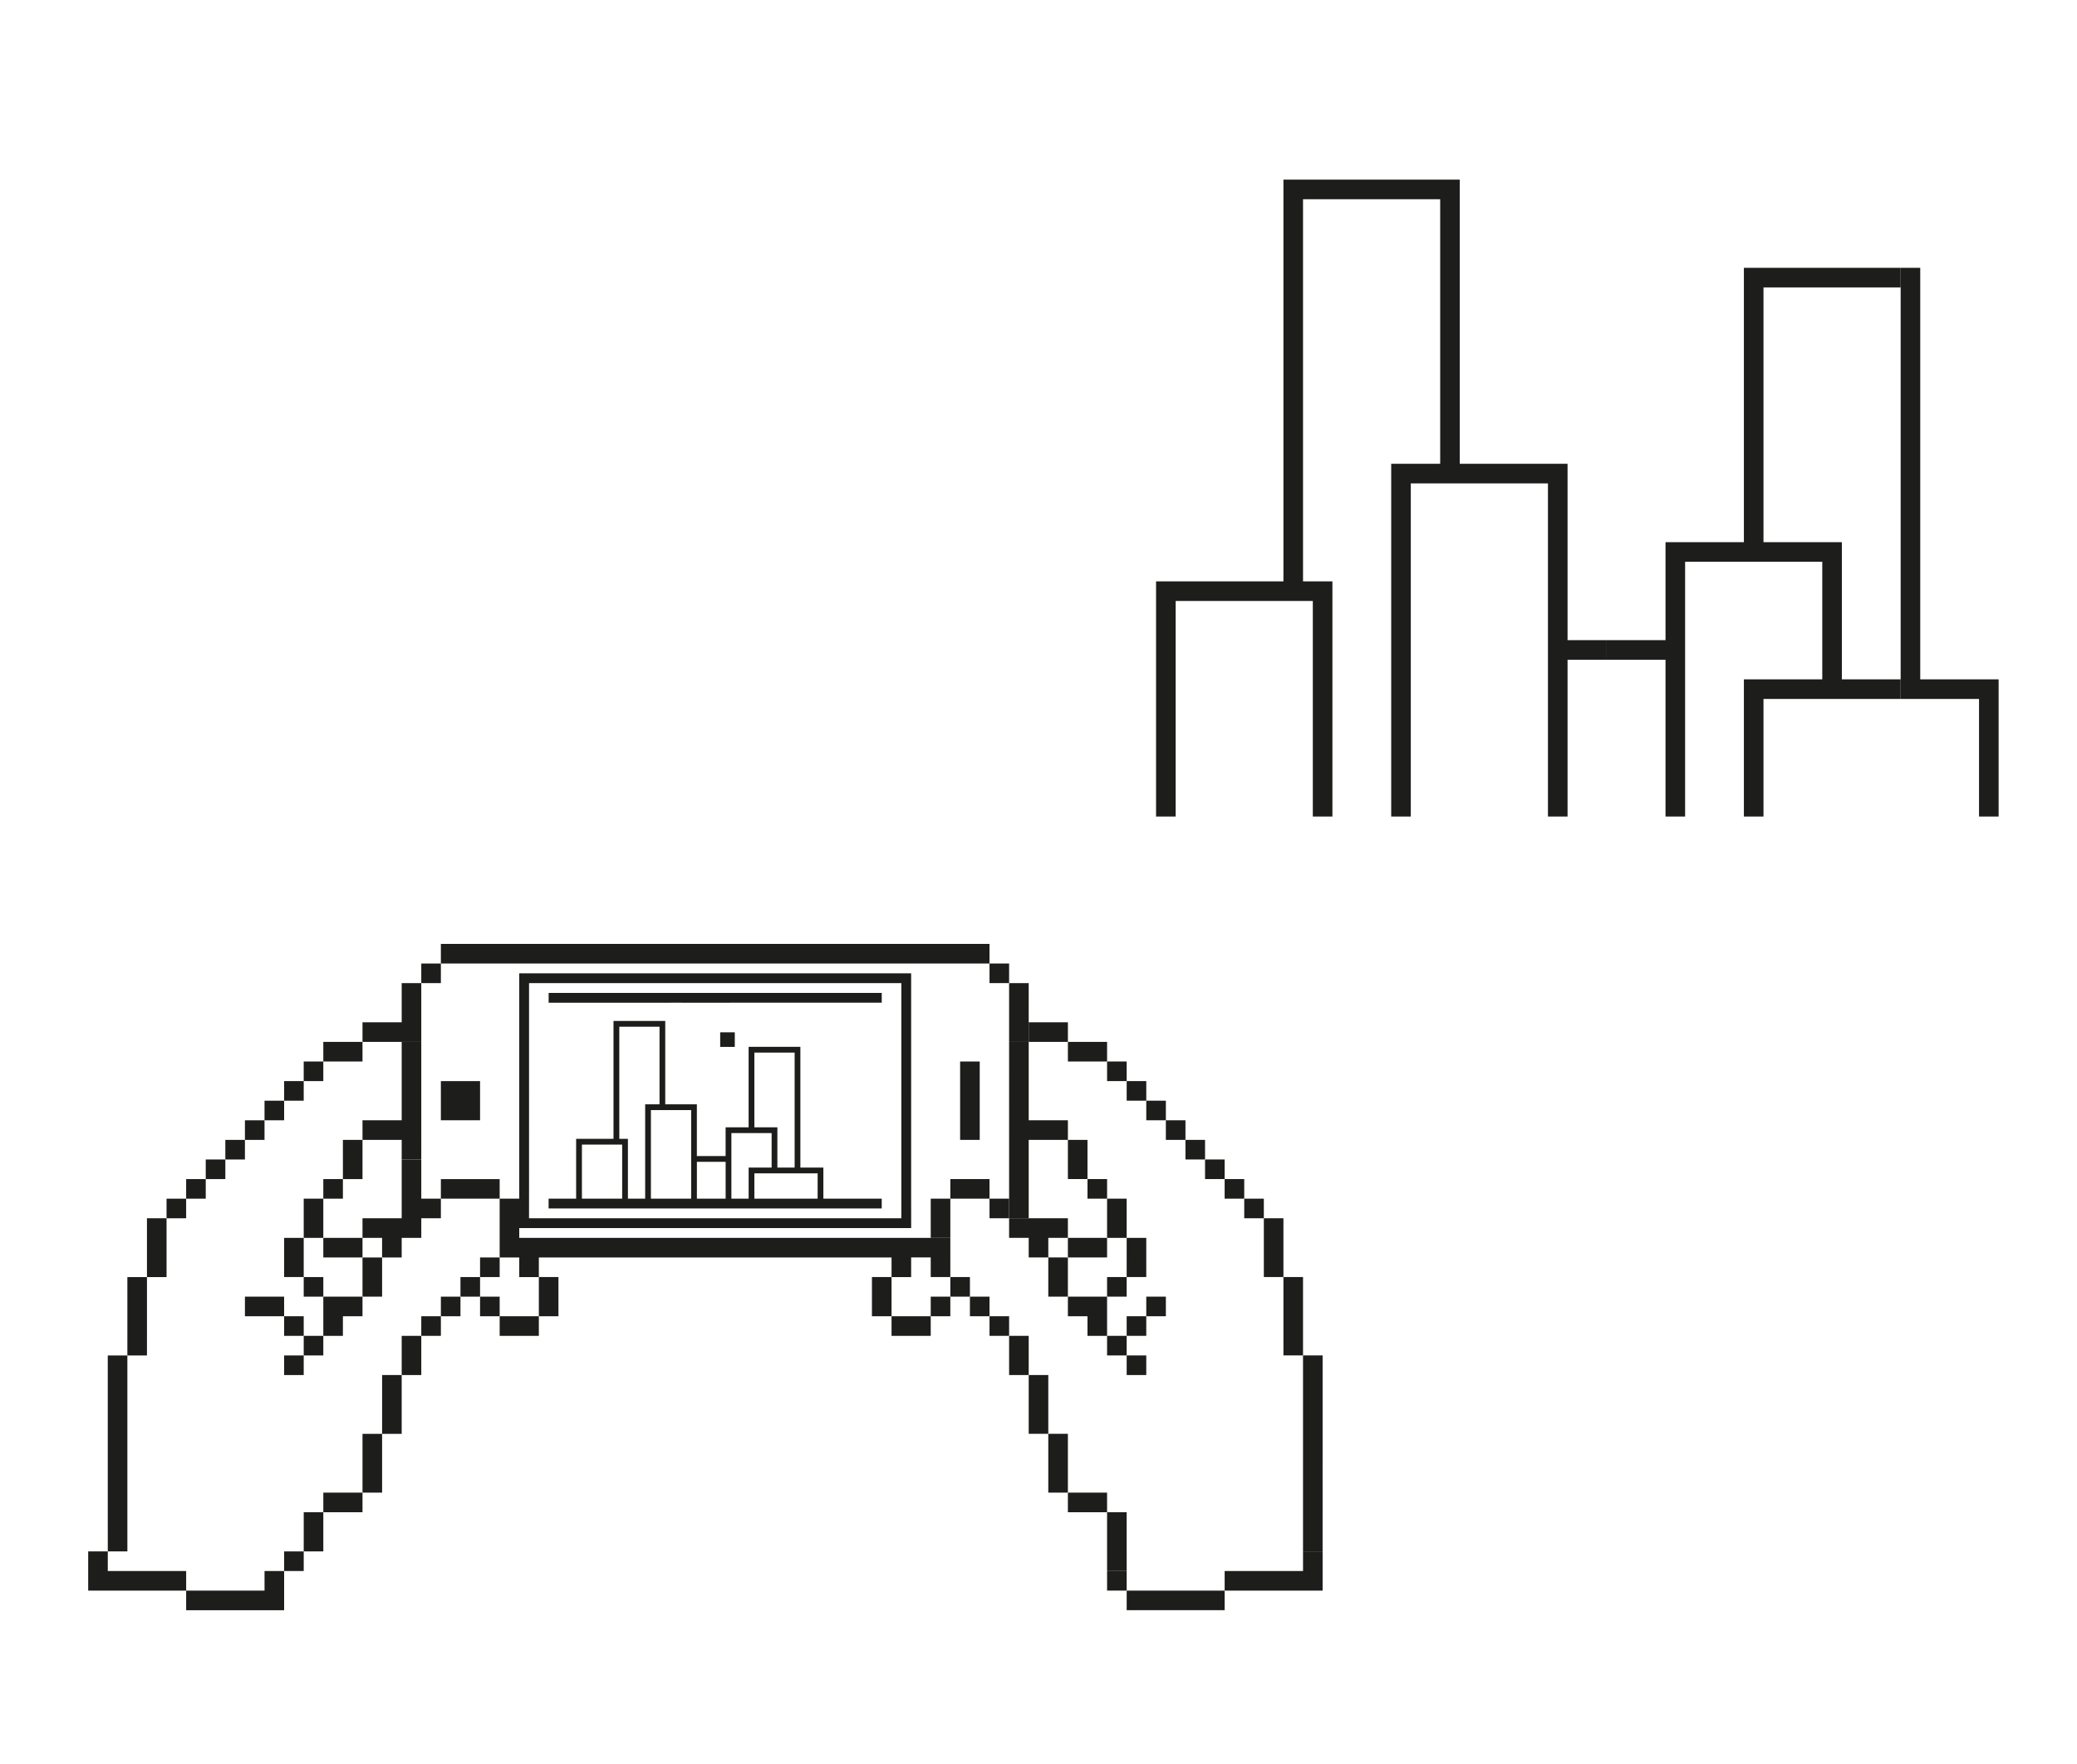 <?xml version="1.0" encoding="utf-8"?>
<!-- Generator: Adobe Illustrator 16.0.0, SVG Export Plug-In . SVG Version: 6.00 Build 0)  -->
<!DOCTYPE svg PUBLIC "-//W3C//DTD SVG 1.1//EN" "http://www.w3.org/Graphics/SVG/1.1/DTD/svg11.dtd">
<svg version="1.1" id="Layer_1" xmlns="http://www.w3.org/2000/svg" xmlns:xlink="http://www.w3.org/1999/xlink" x="0px" y="0px"
	 width="954px" height="810px" viewBox="0 0 954 810" enable-background="new 0 0 954 810" xml:space="preserve">
<polygon fill="#1D1D1B" points="909,312 900,312 891,312 882,312 882,303 882,294 882,285 882,276 882,267 882,258 882,249 882,240 
	882,231 882,222 882,213 882,204 882,195 882,186 882,177 882,168 882,159 882,150 882,141 882,132 882,123 873,123 873,132 
	873,141 873,150 873,159 873,168 873,177 873,186 873,195 873,204 873,213 873,222 873,231 873,240 873,249 873,258 873,267 
	873,276 873,285 873,294 873,303 873,312 873,321 882,321 891,321 900,321 909,321 909,330 909,339 909,348 909,357 909,366 
	909,375 918,375 918,366 918,357 918,348 918,339 918,330 918,321 918,312 "/>
<polygon fill="#1D1D1B" points="810,231 810,222 810,213 810,204 810,195 810,186 810,177 810,168 810,159 810,150 810,141 810,132 
	819,132 828,132 837,132 846,132 855,132 864,132 873,132 873,123 864,123 855,123 846,123 837,123 828,123 819,123 810,123 
	801,123 801,132 801,141 801,150 801,159 801,168 801,177 801,186 801,195 801,204 801,213 801,222 801,231 801,240 801,249 
	792,249 783,249 774,249 765,249 765,258 765,267 765,276 765,285 765,294 756,294 747,294 738,294 738,303 747,303 756,303 
	765,303 765,312 765,321 765,330 765,339 765,348 765,357 765,366 765,375 774,375 774,366 774,357 774,348 774,339 774,330 
	774,321 774,312 774,303 774,294 774,285 774,276 774,267 774,258 783,258 792,258 801,258 810,258 819,258 828,258 837,258 
	837,267 837,276 837,285 837,294 837,303 837,312 828,312 819,312 810,312 801,312 801,321 801,330 801,339 801,348 801,357 
	801,366 801,375 810,375 810,366 810,357 810,348 810,339 810,330 810,321 819,321 828,321 837,321 846,321 855,321 864,321 
	873,321 873,312 864,312 855,312 846,312 846,303 846,294 846,285 846,276 846,267 846,258 846,249 837,249 828,249 819,249 
	810,249 810,240 "/>
<polygon fill="#1D1D1B" points="729,294 720,294 720,285 720,276 720,267 720,258 720,249 720,240 720,231 720,222 720,213 711,213 
	702,213 693,213 684,213 675,213 670.5,213 670.5,208.5 670.5,199.5 670.5,190.5 670.5,181.5 670.5,172.5 670.5,163.5 670.5,154.5 
	670.5,145.5 670.5,136.5 670.5,127.5 670.5,118.5 670.5,109.5 670.5,100.5 670.5,91.5 670.5,82.5 661.5,82.5 652.5,82.5 643.5,82.5 
	634.5,82.5 625.5,82.5 616.5,82.5 607.5,82.5 598.5,82.5 589.5,82.5 589.5,91.5 589.5,100.5 589.5,109.5 589.5,118.5 589.5,127.5 
	589.5,136.5 589.5,145.5 589.5,154.5 589.5,163.5 589.5,172.5 589.5,181.5 589.5,190.5 589.5,199.5 589.5,208.5 589.5,217.5 
	589.5,226.5 589.5,235.5 589.5,244.5 589.5,253.5 589.5,262.5 589.5,267 585,267 576,267 567,267 558,267 549,267 540,267 531,267 
	531,276 531,285 531,294 531,303 531,312 531,321 531,330 531,339 531,348 531,357 531,366 531,375 540,375 540,366 540,357 
	540,348 540,339 540,330 540,321 540,312 540,303 540,294 540,285 540,276 549,276 558,276 567,276 576,276 585,276 594,276 
	603,276 603,285 603,294 603,303 603,312 603,321 603,330 603,339 603,348 603,357 603,366 603,375 612,375 612,366 612,357 
	612,348 612,339 612,330 612,321 612,312 612,303 612,294 612,285 612,276 612,267 603,267 598.5,267 598.5,262.5 598.5,253.5 
	598.5,244.5 598.5,235.5 598.5,226.5 598.5,217.5 598.5,208.5 598.5,199.5 598.5,190.5 598.5,181.5 598.5,172.5 598.5,163.5 
	598.5,154.5 598.5,145.5 598.5,136.5 598.5,127.5 598.5,118.5 598.5,109.5 598.5,100.5 598.5,91.5 607.5,91.5 616.5,91.5 
	625.5,91.5 634.5,91.5 643.5,91.5 652.5,91.5 661.5,91.5 661.5,100.5 661.5,109.5 661.5,118.5 661.5,127.5 661.5,136.5 661.5,145.5 
	661.5,154.5 661.5,163.5 661.5,172.5 661.5,181.5 661.5,190.5 661.5,199.5 661.5,208.5 661.5,213 657,213 648,213 639,213 639,222 
	639,231 639,240 639,249 639,258 639,267 639,276 639,285 639,294 639,303 639,312 639,321 639,330 639,339 639,348 639,357 
	639,366 639,375 648,375 648,366 648,357 648,348 648,339 648,330 648,321 648,312 648,303 648,294 648,285 648,276 648,267 
	648,258 648,249 648,240 648,231 648,222 657,222 666,222 675,222 684,222 693,222 702,222 711,222 711,231 711,240 711,249 
	711,258 711,267 711,276 711,285 711,294 711,303 711,312 711,321 711,330 711,339 711,348 711,357 711,366 711,375 720,375 
	720,366 720,357 720,348 720,339 720,330 720,321 720,312 720,303 729,303 738,303 738,294 "/>
<g>
	<rect x="436.5" y="586.5" fill="#1D1D1B" width="9" height="9"/>
	<rect x="427.498" y="595.5" fill="#1D1D1B" width="9.002" height="9"/>
	<polygon fill="#1D1D1B" points="409.502,604.499 409.498,613.5 418.5,613.499 427.498,613.499 427.498,604.499 418.5,604.5 	"/>
	<polygon fill="#1D1D1B" points="409.5,586.499 400.5,586.499 400.5,595.499 400.498,604.499 409.502,604.499 409.5,595.499 	"/>
	<path fill="#1D1D1B" d="M418.5,577.5h0.002l8.998,0v9h9v-9h0.002v-9h-9v0h-9h-9l-9,0l-9,0h-9l-9,0h-9h-9h-9h-9h-9l-9,0.001h-9l-9,0
		l-9,0H283.5l-8.998,0h-9l-9,0h-9l-9,0v-4.5l4.5,0l9,0l9,0h9l9,0l9,0h9l9,0l9,0l9,0l9-0.001h9h9h9h9l9,0l9,0h9l9,0h9l4.5,0v-9V546
		v-8.999v-9v-9v-9v-9l-0.002-9v-9v-9v-9v-8.999v-9h-4.502H405h-9l-9,0.001h-9h-9h-9h-9h-9h-9l-9,0.001h-9h-9.002h-9H288h-9l-9,0
		l-9,0h-9l-9,0l-4.502,0l0.002,9v9v9v9v9l0.002,9v9v9l-0.002,9l0.002,9v9v9v4.5l-0.002-9h-8.998v9v9v9l9,0v9h9v-9l9,0l9,0h9l9,0h9h9
		h9h9h9l9.002-0.001h8.998h9l9,0h9l9,0l9,0l9,0l8.998,0v8.999h9V577.5z M243.002,546.004v-9l-0.002-9l0.002-9v-9v-9l-0.002-9v-9v-9
		v-9v-9v-4.5l9,0h9l9,0l9,0l8.998,0H297h9l9-0.001h9h9h9h9h9h9l9-0.001h9l9,0l9,0h8.999L414,456v9.001v9v9v9v9l0.002,9v9L414,528
		l0.002,9v9v9v4.5h-9h-9l-9,0h-9l-9,0l-9,0.001h-9l-9,0h-9l-9,0h-9l-9,0l-9.002,0h-8.998l-9,0l-9,0h-9h-9h-9v-4.5V546.004z"/>
	<rect x="445.5" y="595.5" fill="#1D1D1B" width="9" height="9"/>
	<rect x="454.5" y="604.5" fill="#1D1D1B" width="9" height="9"/>
	<polygon fill="#1D1D1B" points="472.5,613.5 463.5,613.5 463.5,622.5 463.5,631.5 472.5,631.5 472.5,622.5 	"/>
	<polygon fill="#1D1D1B" points="481.498,640.5 481.498,631.5 472.5,631.5 472.5,640.5 472.498,649.5 472.498,658.5 481.498,658.5 
		481.498,649.5 	"/>
	<polygon fill="#1D1D1B" points="490.498,667.5 490.498,658.5 481.498,658.5 481.5,667.5 481.498,676.5 481.498,685.5 
		490.498,685.501 490.498,676.5 	"/>
	<polygon fill="#1D1D1B" points="499.498,685.501 490.498,685.501 490.498,694.501 499.498,694.501 508.498,694.501 
		508.497,685.501 	"/>
	<polygon fill="#1D1D1B" points="508.498,712.501 508.502,712.501 508.502,721.5 517.504,721.5 517.504,712.5 517.496,712.5 
		517.497,703.501 517.498,694.501 508.498,694.501 508.498,703.501 	"/>
	<rect x="508.502" y="721.5" fill="#1D1D1B" width="9" height="9"/>
	<polygon fill="#1D1D1B" points="445.5,541.5 436.5,541.5 436.5,550.5 427.502,550.5 427.502,559.5 427.502,568.5 436.502,568.5 
		436.502,559.5 436.502,559.5 436.502,550.5 436.501,550.5 445.502,550.5 454.5,550.5 454.5,541.5 	"/>
	<polygon fill="#1D1D1B" points="490.5,568.501 490.5,559.5 481.5,559.5 472.5,559.5 463.502,559.5 463.5,559.5 463.5,568.5 
		472.5,568.5 472.5,577.5 481.5,577.5 481.5,568.5 	"/>
	<polygon fill="#1D1D1B" points="499.5,577.501 508.5,577.501 508.5,568.501 499.5,568.501 490.5,568.501 490.5,577.501 	"/>
	<polygon fill="#1D1D1B" points="508.5,568.501 517.5,568.501 517.502,559.501 517.5,550.501 508.502,550.501 508.498,559.501 	"/>
	<polygon fill="#1D1D1B" points="490.5,541.5 499.502,541.501 499.502,532.5 499.502,523.5 490.502,523.501 490.502,532.5 	"/>
	<rect x="499.502" y="541.501" fill="#1D1D1B" width="9" height="9"/>
	<polygon fill="#1D1D1B" points="517.498,586.501 526.5,586.501 526.5,577.501 526.502,568.501 517.5,568.501 517.5,577.501 	"/>
	<rect x="508.497" y="586.501" fill="#1D1D1B" width="9.002" height="9"/>
	<rect x="526.5" y="595.502" fill="#1D1D1B" width="9" height="8.999"/>
	<rect x="517.5" y="604.501" fill="#1D1D1B" width="9" height="9"/>
	<polygon fill="#1D1D1B" points="481.502,469.5 472.502,469.5 472.502,478.5 481.502,478.501 490.502,478.501 490.502,469.501 	"/>
	<polygon fill="#1D1D1B" points="499.502,478.501 490.502,478.501 490.502,487.5 499.502,487.501 508.502,487.501 508.502,478.501 	
		"/>
	<rect x="508.502" y="487.501" fill="#1D1D1B" width="9" height="9"/>
	<rect x="517.502" y="496.502" fill="#1D1D1B" width="9" height="9"/>
	<rect x="526.502" y="505.501" fill="#1D1D1B" width="8.998" height="9"/>
	<rect x="535.5" y="514.502" fill="#1D1D1B" width="9.002" height="9"/>
	<rect x="544.502" y="523.502" fill="#1D1D1B" width="8.998" height="9"/>
	<rect x="553.5" y="532.501" fill="#1D1D1B" width="9" height="9"/>
	<rect x="562.501" y="541.502" fill="#1D1D1B" width="8.998" height="9"/>
	<rect x="571.5" y="550.502" fill="#1D1D1B" width="9.002" height="9"/>
	<polygon fill="#1D1D1B" points="589.5,568.503 589.5,559.502 580.502,559.502 580.502,568.502 580.5,577.502 580.5,586.502 
		589.498,586.502 589.5,577.503 	"/>
	<polygon fill="#1D1D1B" points="598.498,604.503 598.498,595.503 598.5,586.502 589.498,586.502 589.498,595.502 589.498,604.503 
		589.498,613.502 589.5,622.502 598.5,622.502 598.498,613.503 	"/>
	<polygon fill="#1D1D1B" points="607.496,703.503 607.498,694.503 607.498,685.503 607.496,676.503 607.498,667.503 
		607.498,658.503 607.498,649.503 607.498,640.503 607.498,631.503 607.5,622.503 598.5,622.502 598.498,631.503 598.498,640.502 
		598.498,649.503 598.498,658.503 598.498,667.503 598.497,676.503 598.497,685.503 598.496,694.503 598.498,703.503 
		598.496,712.503 598.502,712.503 607.496,712.503 	"/>
	<polygon fill="#1D1D1B" points="598.502,712.503 598.502,721.503 589.502,721.503 580.502,721.503 571.502,721.502 
		562.502,721.502 562.502,730.502 571.502,730.502 580.502,730.503 589.502,730.503 598.502,730.502 607.503,730.503 
		607.503,721.503 607.503,712.504 	"/>
	<polygon fill="#1D1D1B" points="544.502,730.501 535.502,730.501 526.502,730.501 517.502,730.501 517.502,739.501 
		526.502,739.501 535.502,739.501 544.502,739.501 553.502,739.502 562.502,739.502 562.502,730.502 553.502,730.502 	"/>
	<polygon fill="#1D1D1B" points="490.5,577.501 481.5,577.5 481.5,586.5 481.498,595.501 490.5,595.501 490.5,586.501 	"/>
	<polygon fill="#1D1D1B" points="490.5,595.501 490.5,604.5 499.5,604.501 499.5,613.501 508.5,613.501 508.5,604.501 
		508.498,595.501 499.5,595.501 	"/>
	<rect x="508.5" y="613.501" fill="#1D1D1B" width="9" height="9.001"/>
	<rect x="517.501" y="622.501" fill="#1D1D1B" width="8.998" height="9"/>
	<rect x="454.5" y="550.5" fill="#1D1D1B" width="9" height="9"/>
	<rect x="211.502" y="586.505" fill="#1D1D1B" width="9" height="9"/>
	<rect x="220.502" y="595.505" fill="#1D1D1B" width="9.002" height="9"/>
	<polygon fill="#1D1D1B" points="229.504,604.504 229.504,613.504 238.502,613.504 247.504,613.504 247.502,604.504 
		238.502,604.504 	"/>
	<polygon fill="#1D1D1B" points="247.502,604.504 256.504,604.504 256.502,595.504 256.502,586.504 247.502,586.504 
		247.502,595.504 	"/>
	<rect x="202.502" y="595.505" fill="#1D1D1B" width="9" height="9"/>
	<rect x="193.502" y="604.505" fill="#1D1D1B" width="9" height="9"/>
	<polygon fill="#1D1D1B" points="184.502,622.505 184.502,631.505 193.502,631.505 193.502,622.505 193.502,613.505 
		184.502,613.505 	"/>
	<polygon fill="#1D1D1B" points="175.504,640.505 175.504,649.505 175.504,658.505 184.504,658.505 184.504,649.505 
		184.502,640.505 184.502,631.505 175.504,631.505 	"/>
	<polygon fill="#1D1D1B" points="166.504,667.505 166.504,676.505 166.504,685.506 175.504,685.505 175.504,676.505 
		175.502,667.505 175.504,658.505 166.504,658.505 	"/>
	<polygon fill="#1D1D1B" points="148.505,685.506 148.504,694.506 157.504,694.506 166.504,694.506 166.504,685.506 
		157.504,685.506 	"/>
	<polygon fill="#1D1D1B" points="139.505,703.506 139.506,712.506 148.504,712.506 148.504,703.506 148.504,694.506 
		139.504,694.506 	"/>
	<rect x="130.504" y="712.506" fill="#1D1D1B" width="9.002" height="9"/>
	<polygon fill="#1D1D1B" points="121.505,730.506 112.506,730.506 103.504,730.506 94.504,730.507 85.506,730.507 85.504,739.507 
		94.506,739.507 103.506,739.506 112.505,739.506 121.505,739.506 130.504,739.506 130.504,730.506 130.504,721.506 
		121.504,721.506 	"/>
	<polygon fill="#1D1D1B" points="175.502,577.505 184.502,577.505 184.502,568.505 193.502,568.505 193.502,559.505 
		202.502,559.505 202.502,550.505 193.502,550.505 193.502,541.505 193.502,532.505 184.502,532.506 184.502,541.505 
		184.502,550.505 184.502,559.505 175.502,559.505 166.502,559.505 166.502,568.506 175.502,568.505 	"/>
	<polygon fill="#1D1D1B" points="157.502,577.506 166.502,577.506 166.502,568.506 157.502,568.506 148.502,568.506 
		148.502,577.506 	"/>
	<polygon fill="#1D1D1B" points="184.5,478.505 184.5,478.505 193.5,478.505 193.5,469.505 193.5,460.505 193.5,451.505 
		184.5,451.505 184.5,460.504 184.5,469.505 184.5,469.505 175.5,469.505 166.5,469.506 166.5,478.506 175.5,478.506 	"/>
	<polygon fill="#1D1D1B" points="157.502,532.505 157.502,541.506 166.502,541.505 166.502,532.505 166.502,523.506 157.5,523.505 	
		"/>
	<rect x="148.502" y="541.506" fill="#1D1D1B" width="9" height="9"/>
	<polygon fill="#1D1D1B" points="139.502,559.506 139.502,568.506 148.502,568.506 148.504,559.506 148.502,550.506 
		139.502,550.506 	"/>
	<polygon fill="#1D1D1B" points="139.502,568.506 130.502,568.506 130.502,577.506 130.502,586.506 139.504,586.506 
		139.502,577.506 	"/>
	<rect x="139.503" y="586.506" fill="#1D1D1B" width="9.002" height="9"/>
	<polygon fill="#1D1D1B" points="148.504,595.506 148.502,604.506 148.502,613.506 157.502,613.506 157.502,604.506 
		166.502,604.505 166.502,595.506 157.502,595.506 	"/>
	<polygon fill="#1D1D1B" points="121.502,595.507 112.504,595.507 112.502,604.507 121.502,604.507 130.502,604.506 
		130.502,595.507 	"/>
	<rect x="130.502" y="604.505" fill="#1D1D1B" width="9" height="9.001"/>
	<polygon fill="#1D1D1B" points="166.5,487.505 166.5,478.506 157.5,478.506 148.5,478.506 148.5,487.506 157.5,487.506 	"/>
	<rect x="139.5" y="487.506" fill="#1D1D1B" width="9" height="9"/>
	<rect x="130.502" y="496.507" fill="#1D1D1B" width="8.998" height="9"/>
	<rect x="121.501" y="505.506" fill="#1D1D1B" width="9.002" height="9"/>
	<rect x="112.501" y="514.507" fill="#1D1D1B" width="9" height="9"/>
	<rect x="103.502" y="523.507" fill="#1D1D1B" width="8.998" height="9"/>
	<rect x="94.502" y="532.507" fill="#1D1D1B" width="9" height="9"/>
	<rect x="85.501" y="541.507" fill="#1D1D1B" width="9.002" height="9"/>
	<rect x="76.501" y="550.507" fill="#1D1D1B" width="9" height="9"/>
	<polygon fill="#1D1D1B" points="76.502,577.507 76.5,568.507 76.5,559.507 67.502,559.507 67.502,568.508 67.502,577.508 
		67.504,586.507 76.502,586.507 	"/>
	<polygon fill="#1D1D1B" points="67.504,613.507 67.504,604.508 67.504,595.507 67.504,586.507 58.502,586.507 58.504,595.508 
		58.504,604.508 58.504,613.508 58.502,622.507 67.502,622.507 	"/>
	<polygon fill="#1D1D1B" points="58.504,703.508 58.506,694.508 58.505,685.508 58.505,676.508 58.504,667.508 58.504,658.508 
		58.504,649.508 58.504,640.507 58.504,631.508 58.502,622.507 49.502,622.508 49.504,631.508 49.504,640.508 49.504,649.508 
		49.504,658.508 49.504,667.508 49.505,676.508 49.504,685.508 49.504,694.508 49.506,703.508 49.506,712.508 58.506,712.508 	"/>
	<polygon fill="#1D1D1B" points="76.506,721.507 67.506,721.508 58.506,721.508 49.506,721.508 49.506,712.508 40.504,712.509 
		40.504,721.508 40.504,730.508 49.505,730.507 58.506,730.508 67.506,730.508 76.504,730.507 85.506,730.507 85.506,721.507 	"/>
	<polygon fill="#1D1D1B" points="166.502,586.506 166.502,595.506 175.504,595.506 175.502,586.505 175.502,577.505 
		166.502,577.506 	"/>
	<rect x="139.502" y="613.506" fill="#1D1D1B" width="9" height="9"/>
	<rect x="130.501" y="622.507" fill="#1D1D1B" width="9.002" height="8.999"/>
	<polygon fill="#1D1D1B" points="220.502,550.505 229.502,550.504 229.502,541.504 220.502,541.505 211.502,541.505 
		202.502,541.505 202.502,550.505 211.502,550.504 	"/>
	<rect x="220.502" y="577.504" fill="#1D1D1B" width="9" height="9"/>
	<rect x="193.5" y="442.505" fill="#1D1D1B" width="9" height="9"/>
	<polygon fill="#1D1D1B" points="220.5,442.504 229.5,442.505 238.5,442.504 247.5,442.504 256.5,442.503 265.5,442.503 
		274.5,442.503 283.498,442.503 292.5,442.503 301.5,442.503 310.498,442.503 319.5,442.503 328.502,442.502 337.5,442.502 
		346.498,442.502 355.5,442.502 364.5,442.502 373.5,442.502 382.5,442.502 391.5,442.501 400.5,442.501 409.5,442.5 418.5,442.501 
		427.498,442.5 436.5,442.5 445.5,442.5 454.5,442.5 454.498,433.5 445.5,433.5 436.5,433.5 427.5,433.501 418.5,433.501 
		409.5,433.501 400.5,433.501 391.5,433.501 382.5,433.501 373.5,433.502 364.5,433.502 355.498,433.502 346.5,433.502 
		337.498,433.502 328.5,433.502 319.5,433.502 310.498,433.503 301.5,433.503 292.5,433.503 283.498,433.503 274.5,433.503 
		265.5,433.503 256.5,433.504 247.5,433.504 238.5,433.504 229.5,433.504 220.5,433.505 211.5,433.504 202.5,433.505 202.5,442.505 
		211.5,442.504 	"/>
	<rect x="454.5" y="442.5" fill="#1D1D1B" width="9" height="9"/>
	<polygon fill="#1D1D1B" points="450.002,496.5 450,487.5 441,487.5 441,496.5 441.002,505.5 441.002,514.5 441.002,523.5 
		450.002,523.5 450,514.5 450.002,505.5 	"/>
	<polygon fill="#1D1D1B" points="265.5,460.504 274.5,460.503 283.5,460.503 292.5,460.503 301.498,460.503 310.502,460.502 
		319.5,460.503 328.5,460.503 337.5,460.502 346.5,460.502 355.5,460.502 364.5,460.502 373.5,460.501 382.5,460.501 391.5,460.501 
		400.5,460.501 405,460.5 405,456.001 400.5,456.001 391.5,456.001 382.5,456.002 373.5,456.002 364.5,456.002 355.5,456.002 
		346.5,456.002 337.5,456.002 328.5,456.002 319.502,456.003 310.498,456.003 301.5,456.003 292.5,456.003 283.5,456.003 
		274.498,456.004 265.5,456.003 256.5,456.003 252,456.004 252,460.504 256.5,460.504 	"/>
	<path fill="#1D1D1B" d="M387.002,550.501h-8.817v-1.078v-2.642v-2.64v-2.64v-2.64v-2.641h-2.639h-2.644h-2.64h-2.638v-2.641v-2.641
		v-2.64v-2.641v-2.64v-2.641v-2.641v-2.64v-2.64v-2.641v-2.64v-2.64v-2.641v-2.64v-2.641v-2.641v-2.64v-2.64v-2.64v-2.642v-2.64
		h-2.643h-2.641h-2.641h-2.641h-2.641h-2.64h-2.641h-2.64h-2.641v2.64v2.642v2.64v2.64v2.64v2.641v2.641v2.64v2.641v2.64v2.64v2.641
		v2.64v2.64h-2.641h-2.641h-2.64h-2.641v2.641v2.641v2.64v2.641v2.64h-2.641h-2.641h-2.64h-2.643h-2.641v-2.64v-2.641v-2.64v-2.641
		v-2.641v-2.64v-2.64v-2.641v-2.64h-2.639h-2.641h-2.64h-2.644h-2.637h-1.322v-1.32v-2.641v-2.641v-2.64v-2.64v-2.64v-2.641v-2.641
		v-2.64v-2.641v-2.64v-2.641v-2.64v-2.64v-2.641h-2.64h-2.64h-2.643h-2.639h-2.641h-2.643h-2.638h-2.641h-2.641v2.641v2.64v2.64
		v2.641v2.64v2.641v2.64v2.641v2.641v2.64v2.64v2.64v2.641v2.641v2.64v2.641v2.64v2.64v2.641v2.64v1.321h-1.32h-2.641h-2.64h-2.643
		h-2.64h-2.642h-2.639v2.64v2.641v2.64v2.641v2.641v2.641v2.64v2.64v2.64v2.642v1.08h-3.645h-9v4.5l9,0h9l9,0l8.998,0l9.002,0h9h9
		l9-0.001h9h9h9h9h9l9,0h9l9,0l8.998,0l0.002-4.5h-9L387.002,550.501z M346.5,515.098v-2.64v-2.641v-2.64v-2.64v-2.641v-2.64v-2.641
		v-2.641v-2.64v-2.64v-2.64v-2.642h2.64h2.641h2.64h2.641h2.641h2.641h2.641v2.642v2.64v2.64v2.64v2.641v2.641v2.64v2.641v2.64v2.64
		v2.641v2.64v2.64v2.641v2.641v2.64v2.641v2.64v2.641v2.641h-2.641h-2.641h-2.641v-2.641v-2.641v-2.64v-2.641v-2.64v-2.641v-2.641
		h-2.641h-2.64h-2.641h-2.64V515.098z M284.45,519.059v-2.641v-2.64v-2.64v-2.641v-2.64v-2.641v-2.641v-2.64v-2.64v-2.64v-2.641
		v-2.641v-2.64v-2.641v-2.64v-2.641v-2.64v-2.64h2.641h2.638h2.643h2.641h2.639h2.643h2.64v2.64v2.64v2.641v2.64v2.641v2.64v2.641
		v2.641v2.64v2.64v2.64v2.641v2.641v1.32h-1.321h-2.639h-2.642v2.64v2.641v2.64v2.64v2.641v2.641v2.64v2.641v2.64v2.641v2.641v2.641
		v2.64v2.64v2.64v2.642v1.079h-7.92v-1.079v-2.642v-2.64v-2.64v-2.64v-2.641v-2.641v-2.641v-2.64v-2.641v-2.64h-2.642h-1.319v-1.321
		V519.059z M270,550.504h-2.715v-1.08v-2.642v-2.64v-2.64v-2.64v-2.641v-2.641v-2.641v-2.64v-2.641h2.642h2.64h2.643h2.64h2.641
		h2.64h2.641v2.641v2.64v2.641v2.641v2.641v2.64v2.64v2.64v2.642v1.079h-6.768L270,550.504z M306.002,550.503h-7.029v-1.079v-2.642
		v-2.64v-2.64v-2.64v-2.641v-2.641v-2.641v-2.64v-2.641v-2.64v-2.641v-2.641v-2.64v-2.64v-2.641h2.639h2.641h2.643h2.637h2.644h2.64
		h2.641v2.641v2.64v2.64v2.641v2.641v2.64v2.641v2.64v2.641v2.641v2.641v2.64v2.64v2.64v2.642v1.079h-2.453H306.002z
		 M324.002,550.502l-3.908,0v-1.079v-2.642v-2.64v-2.64v-2.64v-2.641v-2.641h2.641h2.643h2.64h2.641h2.641v2.641v2.641v2.64v2.64
		v2.64v2.642v1.079h-0.296H324.002z M335.938,550.502v-1.078v-2.642v-2.64v-2.64v-2.64v-2.641v-2.641v-2.641v-2.64v-2.641v-2.64
		v-2.641h2.64h2.641h2.641h2.641h2.64h2.641h2.64v2.641v2.64v2.641v2.64v2.641v2.641h-2.64h-2.641h-2.64h-2.641v2.641v2.64v2.64
		v2.64v2.642v1.078h-1.857H335.938z M360.002,550.501l-9,0H346.5v-1.078v-2.642v-2.64v-2.64v-2.64h2.64h2.641h2.64h2.641h2.641
		h2.641h2.641h2.643h2.638h2.64h2.644v2.64v2.64v2.64v2.642v1.078l-6.544,0L360.002,550.501z"/>
	<polygon fill="#1D1D1B" points="202.5,496.505 202.5,505.505 202.502,514.505 211.502,514.505 220.502,514.505 220.502,505.505 
		220.502,496.505 211.5,496.505 	"/>
	<polygon fill="#1D1D1B" points="184.502,487.505 184.5,496.505 184.5,505.505 184.5,514.505 175.502,514.505 166.5,514.506 
		166.502,523.506 175.502,523.506 184.502,523.505 184.502,532.505 193.5,532.505 193.502,523.504 193.5,514.504 193.5,505.505 
		193.5,496.505 193.5,487.505 193.5,478.505 184.5,478.505 	"/>
	<polygon fill="#1D1D1B" points="463.5,460.5 463.5,469.5 463.5,478.499 472.5,478.499 472.498,469.499 472.5,460.5 472.5,460.5 
		472.5,451.5 463.5,451.5 463.5,460.499 	"/>
	<polygon fill="#1D1D1B" points="472.502,487.5 472.5,478.5 463.5,478.5 463.502,487.5 463.5,496.5 463.5,505.5 463.502,514.5 
		463.5,523.5 463.5,532.5 463.5,541.5 463.502,550.499 463.502,559.5 472.502,559.499 472.5,550.5 472.502,541.5 472.502,532.5 
		472.502,523.5 481.502,523.501 490.502,523.501 490.502,514.501 481.5,514.5 472.502,514.5 472.5,505.5 472.5,496.5 	"/>
	<rect x="330.797" y="474.099" fill="#1D1D1B" width="6.699" height="6.701"/>
</g>
</svg>

